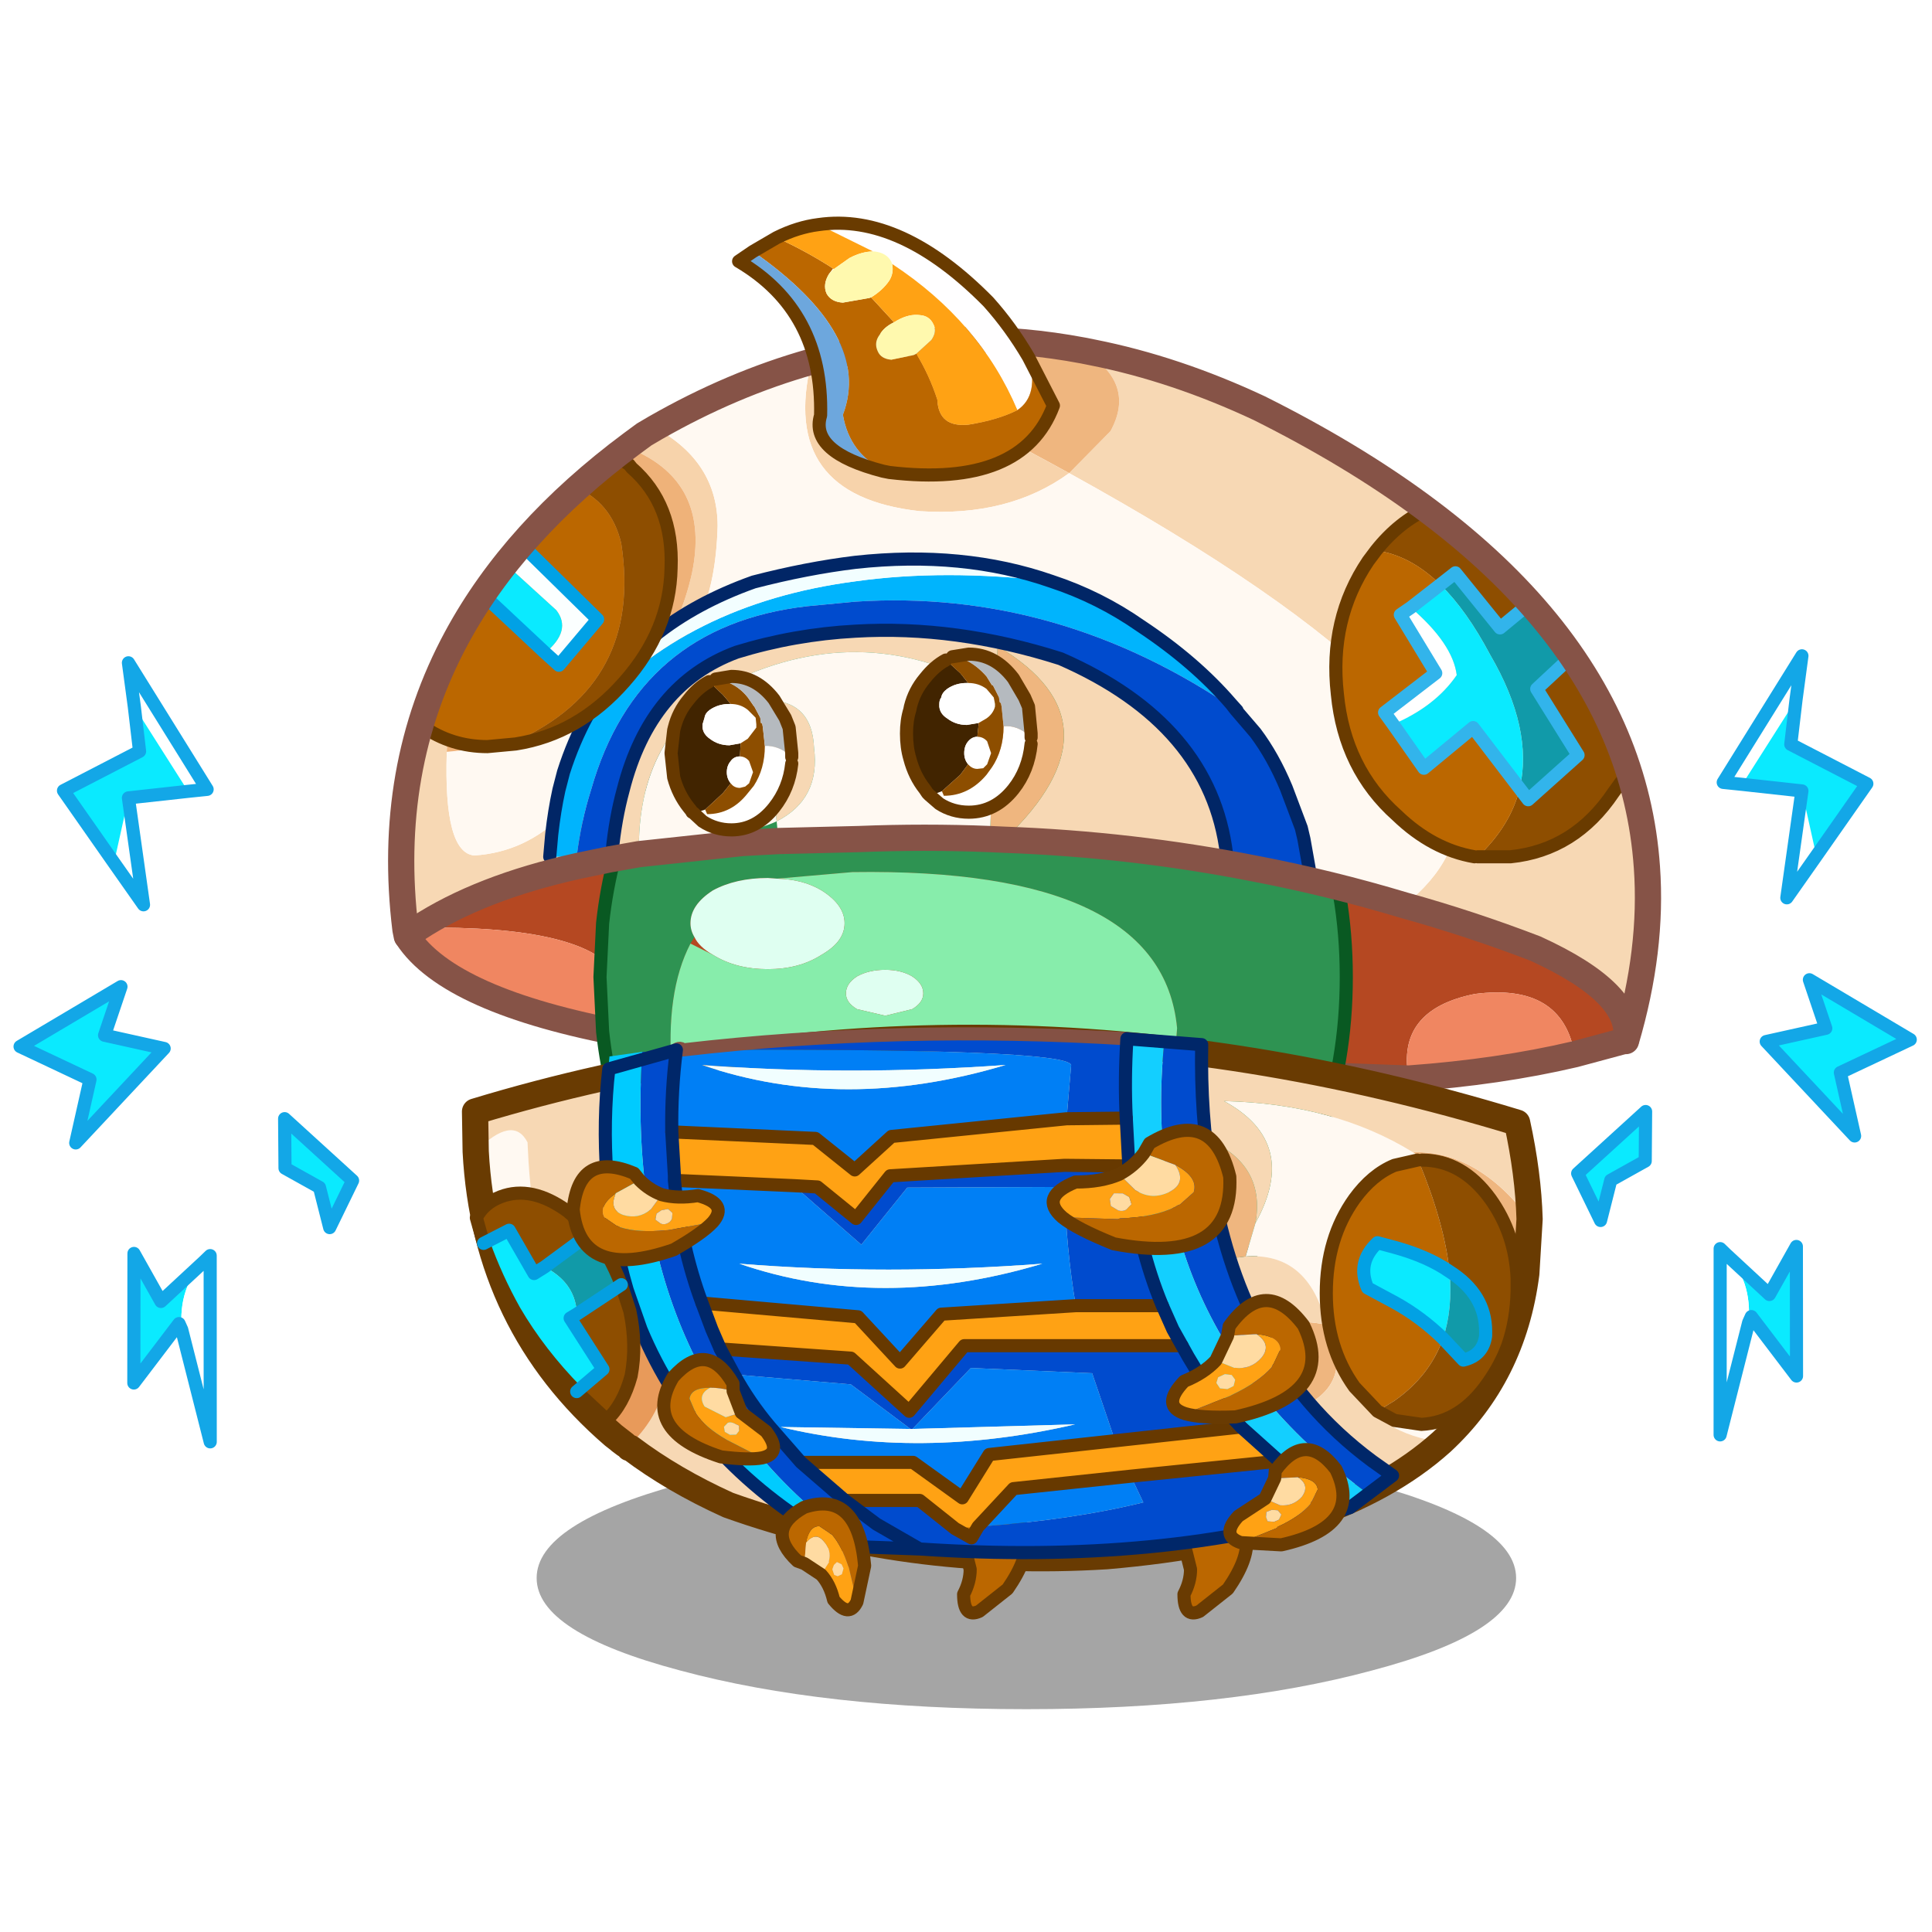 <svg xmlns:ffdec="https://www.free-decompiler.com/flash" xmlns:xlink="http://www.w3.org/1999/xlink" ffdec:objectType="frame" height="90" width="90" xmlns="http://www.w3.org/2000/svg"><use ffdec:characterId="25" height="90" transform="translate(-.8)" width="91.6" xlink:href="#a"/><defs><g id="a" transform="translate(.8)"><use ffdec:characterId="4" height="90" width="90" xlink:href="#b"/><use ffdec:characterId="24" height="139.05" transform="matrix(.5 0 0 .5 -.776 10.1)" width="182.95" xlink:href="#c"/></g><g id="b"><use ffdec:characterId="1" height="0" transform="matrix(.435 0 0 .434 .3 2.65)" width="0" xlink:href="#sprite2"/><use ffdec:characterId="3" height="49.05" transform="scale(1.917 1.835)" width="46.95" xlink:href="#d"/></g><g id="c" transform="translate(1.55 .6)"><use ffdec:characterId="5" height="20" transform="matrix(1.128 0 0 1.222 50 114)" width="80.9" xlink:href="#e"/><use ffdec:characterId="6" height="19.7" transform="translate(36.728 57.2) scale(1.222)" width="94.9" xlink:href="#f"/><use ffdec:characterId="7" height="64.3" transform="translate(55.29 30.94) scale(1.222)" width="57.9" xlink:href="#g"/><use ffdec:characterId="8" height="45.35" transform="translate(42.978 74.695) scale(1.222)" width="82.45" xlink:href="#h"/><use ffdec:characterId="9" height="10.8" transform="matrix(1.187 .286 -.286 1.187 99.9 81.214)" width="13.95" xlink:href="#i"/><use ffdec:characterId="10" height="8.95" transform="rotate(-21.789 257.176 -88.739) scale(1.219)" width="11.55" xlink:href="#j"/><use ffdec:characterId="11" height="7.25" transform="matrix(1.058 .611 -.611 1.058 64.026 104.016)" width="10.4" xlink:href="#k"/><use ffdec:characterId="12" height="9.4" transform="rotate(-9.824 644.421 -572.848) scale(1.221)" width="12.15" xlink:href="#l"/><use ffdec:characterId="13" height="9.55" transform="rotate(-25.034 307.388 -100.23) scale(1.22)" width="6.5" xlink:href="#m"/><use ffdec:characterId="14" height="8.55" transform="rotate(5.004 -1236.128 1369.537) scale(1.221)" width="9.35" xlink:href="#n"/><use ffdec:characterId="15" height="63.85" transform="translate(36.129 -.61) scale(1.222)" width="97.1" xlink:href="#o"/><use ffdec:characterId="16" height="19.45" transform="matrix(-1.222 0 0 1.222 19.91 40.34)" width="11.95" xlink:href="#p"/><use ffdec:characterId="17" height="13.4" transform="rotate(14.996 -258.118 47.356) scale(1.222)" width="11.65" xlink:href="#q"/><use ffdec:characterId="18" height="16.35" transform="matrix(1.058 -.611 .611 1.058 6.412 98.781)" width="10.9" xlink:href="#r"/><use ffdec:characterId="19" height="10" transform="rotate(-20.558 242.676 -25.045) scale(1.22)" width="5.5" xlink:href="#s"/><use ffdec:characterId="16" height="19.45" transform="translate(159.94 39.69) scale(1.222)" width="11.95" xlink:href="#p"/><use ffdec:characterId="17" height="13.4" transform="matrix(-1.18 .316 .316 1.18 176.386 67.758)" width="11.65" xlink:href="#q"/><use ffdec:characterId="18" height="16.35" transform="matrix(-1.058 -.611 -.611 1.058 173.438 98.131)" width="10.9" xlink:href="#r"/><use ffdec:characterId="19" height="10" transform="scale(-1.22 1.22) rotate(-20.556 123.726 385.652)" width="5.5" xlink:href="#s"/></g><g id="f"><path d="M76.35 18.4 47 17.35l-.6-.1Q27.8 17 16.6 15q.7-1.85-.3-3.95l-.2-.4Q13.9 6.7.8 6.9 5.55 3.8 13 2.15l2.4-.5 2.25-.4 10.65-1L34.4.1q5.05-.2 10 0l1.1.05q9.7.35 19.1 2.2 5.75 1.1 11.4 2.8 5.05 1.4 10 3.3 7.55 3.45 6.9 7.05L89 16.55q-.95-5.45-7.6-4.6-6.05 1.2-5.05 6.45" fill="#b54822" fill-rule="evenodd" transform="translate(1)"/><path d="M16.6 15Q3.2 12.5 0 7.6l.8-.7q13.1-.2 15.3 3.75l.2.4q1 2.1.3 3.95M89 16.55q-5.75 1.35-12.65 1.85-1-5.25 5.05-6.45 6.65-.85 7.6 4.6" fill="#f08661" fill-rule="evenodd" transform="translate(1)"/><path d="M77.35 18.4 48 17.35l-.6-.1Q28.8 17 17.6 15 4.2 12.5 1 7.6m92.9 7.9L90 16.55q-5.75 1.35-12.65 1.85" fill="none" stroke="#865347" stroke-linecap="round" stroke-linejoin="round" stroke-width="2"/></g><g id="g"><path d="M8.3 54Q1.35 46.3.2 35.8L0 31.65l.2-4.1q1.15-10.5 8.1-18.3Q16.7 0 28.45 0q11.8 0 20.1 9.25 8.35 9.3 8.35 22.4 0 13.15-8.35 22.35l-2.85 2.95q-3.05-5.55-1.7-21.4-1.15-12.25-24.75-11.9l-5.75.5-.7-.05q-2.45 0-4.2.95-1.7 1.1-1.7 2.5 0 .55.3 1.05l-.3.5q-3.85 7.4 2.05 24.65L8.3 54" fill="#2e9352" fill-rule="evenodd" transform="translate(.5 .5)"/><path d="M7.2 28.6q-.3-.5-.3-1.05 0-1.4 1.7-2.5 1.75-.95 4.2-.95l.7.05q2 .05 3.4.9 1.75 1.1 1.75 2.5t-1.75 2.4q-1.7 1.1-4.1 1.1-2.45 0-4.2-1.1-1.05-.6-1.4-1.35m14.55 2.5q1.2 0 2.05.5.85.55.85 1.3 0 .7-.85 1.2l-2.05.5-2.15-.5q-.85-.5-.85-1.2 0-.75.85-1.3.9-.5 2.15-.5" fill="#dffff1" fill-rule="evenodd" transform="translate(.5 .5)"/><path d="M45.7 56.95q-7.45 6.35-17.25 6.35-11 0-18.95-8l-.55-1.55Q3.05 36.5 6.9 29.1l1.7.85q1.75 1.1 4.2 1.1 2.4 0 4.1-1.1 1.75-1 1.75-2.4t-1.75-2.5q-1.4-.85-3.4-.9l5.75-.5q23.6-.35 24.75 11.9-1.35 15.85 1.7 21.4M21.75 31.1q-1.25 0-2.15.5-.85.55-.85 1.3 0 .7.85 1.2l2.15.5 2.05-.5q.85-.5.85-1.2 0-.75-.85-1.3-.85-.5-2.05-.5" fill="#87edab" fill-rule="evenodd" transform="translate(.5 .5)"/><path d="M8.3 54Q1.35 46.3.2 35.8L0 31.65l.2-4.1q1.15-10.5 8.1-18.3Q16.7 0 28.45 0q11.8 0 20.1 9.25 8.35 9.3 8.35 22.4 0 13.15-8.35 22.35l-2.85 2.95q-7.45 6.35-17.25 6.35-11 0-18.95-8L8.3 54z" fill="none" stroke="#095922" stroke-linecap="round" stroke-linejoin="round" transform="translate(.5 .5)"/></g><g id="h"><path d="M65.75 24.55q.2 2.55-2.55 3.85-2.3.2-2.5-2.3-1.7-5.1 4.25-3.95l.45.9.35 1.5m-6.95-7.6-1.15.15q-4.45-3.35-2.4-9.35 5.15 1.9 4.3 6.65l-.75 2.55M71.55 9q4.9-.15 8.9 5.1l-.25 4.15q-3.4-6-8.65-9.25" fill="#efb67f" fill-rule="evenodd" transform="translate(1 .7)"/><path d="M.1 8.95q2.85-2.85 3.95-.7Q4.5 19.7 9.3 28.4l1.3 2.2Q.8 22.15.1 8.95M73.75 31.1q-2.35-.3-4.05-1.35-1.7-1-2.85-2.8-.7-1.05-1.1-2.4l-.35-1.5-.45-.9q-1.35-5.55-6.15-5.2l.75-2.55q3.4-6.15-2.4-9.3 8.4.2 14.4 3.9 5.25 3.25 8.65 9.25-1 7.8-6.45 12.85" fill="#fff9f2" fill-rule="evenodd" transform="translate(1 .7)"/><path d="M9.3 28.4Q4.5 19.7 4.05 8.25 2.95 6.1.1 8.95L.05 5.9Q38.5-5.75 79.5 6.75q.85 3.9.95 7.35-4-5.25-8.9-5.1-6-3.7-14.4-3.9 5.8 3.15 2.4 9.3.85-4.75-4.3-6.65-2.05 6 2.4 9.35l1.15-.15q4.8-.35 6.15 5.2Q59 21 60.7 26.1q.2 2.5 2.5 2.3 2.75-1.3 2.55-3.85.4 1.35 1.1 2.4 1.15 1.8 2.85 2.8 1.7 1.05 4.05 1.35-8 7.2-25.55 8.7-15.3.95-28.85-3.9-4.2-1.9-7.45-4.35h-.1l.65-.85q4.25-4.8 0-11.05Q8.1 22 9.3 28.4" fill="#f7d8b4" fill-rule="evenodd" transform="translate(1 .7)"/><path d="M9.3 28.4q-1.2-6.4 3.15-8.75 4.25 6.25 0 11.05l-.65.85-.7-.55.4.3-.9-.7-1.3-2.2" fill="#e89a5a" fill-rule="evenodd" transform="translate(1 .7)"/><path d="M12.8 32.25h.1q3.25 2.45 7.45 4.35 13.55 4.85 28.85 3.9 17.55-1.5 25.55-8.7 5.45-5.05 6.45-12.85l.25-4.15q-.1-3.45-.95-7.35-41-12.5-79.45-.85l.05 3.05q.7 13.2 10.5 21.65l.9.7-.4-.3" fill="none" stroke="#693b02" stroke-linecap="round" stroke-linejoin="round" stroke-width="2"/><path d="m54.25 39.4-.35-.45q-.35-3.35 2.9-2.7 3.8 1.5.65 6.05L55.3 44q-1.2.55-1.2-1.3.5-.95.5-1.9l-.35-1.4" fill="#bb6700" fill-rule="evenodd" transform="translate(1 .7)"/><path d="m54.25 39.4-.35-.45q-.35-3.35 2.9-2.7 3.8 1.5.65 6.05L55.3 44q-1.2.55-1.2-1.3.5-.95.5-1.9l-.35-1.4z" fill="none" stroke="#693b02" stroke-linecap="round" stroke-linejoin="round" transform="translate(1 .7)"/><path d="m37.45 39.4-.35-.45q-.35-3.35 2.9-2.7 3.8 1.5.65 6.05L38.5 44q-1.2.55-1.2-1.3.5-.95.5-1.9l-.35-1.4" fill="#bb6700" fill-rule="evenodd" transform="translate(1 .7)"/><path d="m37.45 39.4-.35-.45q-.35-3.35 2.9-2.7 3.8 1.5.65 6.05L38.5 44q-1.2.55-1.2-1.3.5-.95.5-1.9l-.35-1.4z" fill="none" stroke="#693b02" stroke-linecap="round" stroke-linejoin="round" transform="translate(1 .7)"/><path d="m52.6.55 2.85.25q-.05 5.35.7 10 1 6.6 3.7 11.7 3.2 6 8.6 10.05l1.5 1.1H70l-.05.05-1.8 1.35Q50.4 22.15 52.6.55M66.75 36.1q-14.3 4.4-32.8 3.15l-4.1-.15-.65-.15q-18.05-13-16.4-37.6h2.35l-.1 6.1.25 3.35v.35q.5 5.05 2.05 9.35l.75 2 .65 1.5 9.95.7 4.45 4.05 4.2-5h16.6q1.85 3.4 4.5 6.2L48.85 31l-1.75-5.15-9.25-.4-4.45 4.65h-.15l-4.55-3.4-8.85-.75q1.1 2.1 2.65 3.9l2.45 2.8 3.3 2.9h5.7l2.7 2.15 1.25.7.5-.85q7.1-.5 12.6-1.85l-.95-2 11.3-1.15q2.4 2 5.4 3.55M15.9 1.2Q32.3-.7 49.75.35q-.2 3.1-.05 6.05l-4.55.05.35-4.1q-.4-1.3-29.6-1.15m34 8.85.1.75q.6 5.45 2.45 9.9h-6.6q-.75-4.45-.85-9.05l-12 .05-3.5 4.35-5.15-4.5 1.8.1 2.95 2.4 2.6-3.25L45 10l4.9.05" fill="#004bce" fill-rule="evenodd" transform="translate(1 .7)"/><path d="m49.75.35 2.85.2q-2.2 21.6 15.55 34.5l-1.4 1.05q-3-1.55-5.4-3.55l-2.9-2.6q-2.65-2.8-4.5-6.2l-.7-1.25-.8-1.8Q50.6 16.25 50 10.8l-.1-.75-.2-3.65q-.15-2.95.05-6.05" fill="#13cfff" fill-rule="evenodd" transform="translate(1 .7)"/><path d="M15.15 1.35q.5-.45.75-.15 29.2-.15 29.6 1.15l-.35 4.1L31.8 7.8 29 10.35l-3-2.4-10.95-.5.1-6.1m.15 9.8 9.05.4 5.15 4.5L33 11.7l12-.05q.1 4.6.85 9.05l-10.25.65L32.45 25l-3.2-3.45-11.9-1.05q-1.55-4.3-2.05-9.35m9.65 21.5-2.45-2.8q-1.55-1.8-2.65-3.9l8.85.75 4.55 3.4-9.9-.15q10.55 2.55 22.45-.2l-12.4.35 4.45-4.65 9.25.4L48.85 31l-9.6 1.05-2.05 3.3-3.75-2.7h-8.5m13.45 4.9 2.7-2.9 8.95-.95.95 2q-5.5 1.35-12.6 1.85m4.9-20.05q-11.9.9-23.1 0 10.75 3.7 23.1 0M40.5 2.35q-11.95.85-23.15 0 10.8 3.7 23.15 0" fill="#007ff5" fill-rule="evenodd" transform="translate(1 .7)"/><path d="m49.7 6.4.2 3.65L45 10l-13.3.8-2.6 3.25-2.95-2.4-1.8-.1-9.05-.4v-.35l-.25-3.35 10.95.5 3 2.4 2.8-2.55 13.35-1.35 4.55-.05m2.75 14.3.8 1.8.7 1.25h-16.6l-4.2 5-4.45-4.05-9.95-.7-.65-1.5-.75-2 11.9 1.05 3.2 3.45 3.15-3.65 10.25-.65h6.6m6 9.25 2.9 2.6-11.3 1.15-8.95.95-2.7 2.9-1.75.15-2.7-2.15h-5.7l-3.3-2.9h8.5l3.75 2.7 2.05-3.3 9.6-1.05 9.6-1.05" fill="#ffa214" fill-rule="evenodd" transform="translate(1 .7)"/><path d="m29.2 38.95-2.05-.55q-10.3-5.95-14.4-15.9l-1.1-3q-1.2-4.05-1.55-8.7-.3-4.3.2-9.1l2.5-.35q-1.65 24.6 16.4 37.6" fill="#00cbff" fill-rule="evenodd" transform="translate(1 .7)"/><path d="M33.25 30.1h.15l12.4-.35q-11.9 2.75-22.45.2l9.9.15M43.3 17.5q-12.35 3.7-23.1 0 11.2.9 23.1 0M40.5 2.35q-12.35 3.7-23.15 0 11.2.85 23.15 0" fill="#f1feff" fill-rule="evenodd" transform="translate(1 .7)"/><path d="m24.35 11.55 1.8.1 2.95 2.4 2.6-3.25L45 10l4.9.05m-34.6 1.1 9.05.4m21.5 9.15h6.6m-35.1-.2 11.9 1.05 3.2 3.45 3.15-3.65 10.25-.65m-.7-14.25L31.8 7.8 29 10.35l-3-2.4-10.95-.5M18.75 24l9.95.7 4.45 4.05 4.2-5h16.6M48.85 31l9.6-1.05M49.7 6.4l-4.55.05m-16.9 29.1h5.7l2.7 2.15 1.25.7.5-.85 2.7-2.9 8.95-.95 11.3-1.15m-36.4.1h8.5l3.75 2.7 2.05-3.3 9.6-1.05" fill="none" stroke="#673900" stroke-linecap="round" stroke-linejoin="round" transform="translate(1 .7)"/><path d="M15.15 1.35q.5-.45.75-.15Q32.3-.7 49.75.35" fill="none" stroke="#845144" stroke-linecap="round" stroke-linejoin="round" transform="translate(1 .7)"/><path d="M66.75 36.1q-14.3 4.4-32.8 3.15M55.45.8q-.1 5.35.7 10 1 6.6 3.7 11.7 3.2 6.05 8.6 10.05l1.55 1.1-3.25 2.45q-3-1.55-5.4-3.55l-2.9-2.6q-2.65-2.75-4.5-6.2l-.7-1.25-.8-1.8Q50.6 16.25 50 10.8l-.1-.7-.2-3.7q-.15-2.9.05-6.05l5.7.45zM29.2 38.95l-2.1-.55q-10.25-5.95-14.4-15.9l-1.05-3q-1.2-4.05-1.55-8.7-.3-4.25.15-8.15L15.4 1.2q-.4 3.15-.35 6.25l.2 3.35v.35q.5 5.05 2.1 9.35l.75 2 .65 1.5 1.05 1.95q1.15 2.1 2.7 3.95l2.4 2.75 3.35 2.9 2.4 1.8 3.3 1.9-4.15-.15" fill="none" stroke="#002769" stroke-linecap="round" stroke-linejoin="round" transform="translate(1 .7)"/><path d="m8.95 15.1-3.6 2.65-.8.5-1.9-3.3-1.95 1L.15 14Q.7 12.9 2 12.4q2.35-.9 5.1 1.1l1.85 1.6M7.8 21.35l3.4-2.25.65 2q.55 2.6.1 4.95-.6 2.2-1.85 3.35l-2.3-2.15 2-1.7-2.5-3.9.5-.3" fill="#8e4e00" fill-rule="evenodd" transform="translate(1 .7)"/><path d="m5.35 17.75 3.6-2.65q1.35 1.65 2.25 4l-3.4 2.25v-.25q-.2-2.2-2.45-3.35" fill="#119aa8" fill-rule="evenodd" transform="translate(1 .7)"/><path d="m.7 15.95 1.95-1 1.9 3.3.8-.5Q7.6 18.9 7.8 21.1v.25l-.5.3 2.5 3.9-2 1.7q-2.85-2.9-4.75-6.15-1.4-2.5-2.35-5.15" fill="#0aeaff" fill-rule="evenodd" transform="translate(1 .7)"/><path d="M8.95 15.1 7.1 13.5q-2.75-2-5.1-1.1Q.7 12.9.15 14l.55 1.95q.95 2.65 2.35 5.15 1.9 3.25 4.75 6.15l2.3 2.15q1.25-1.15 1.85-3.35.45-2.35-.1-4.95l-.65-2q-.9-2.35-2.25-4" fill="none" stroke="#693b02" stroke-linecap="round" stroke-linejoin="round" transform="translate(1 .7)"/><path d="m5.35 17.75 3.6-2.65m-8.25.85 1.95-1 1.9 3.3.8-.5m2.45 3.6 3.4-2.25m-3.4 8.15 2-1.7-2.5-3.9.5-.3" fill="none" stroke="#049fe0" stroke-linecap="round" stroke-linejoin="round" transform="translate(1 .7)"/><path d="M68.85 28.75 67.1 26.9q-2.15-3-2.15-7.15 0-4.2 2.15-7.2 1.35-1.85 3.05-2.55l1.75-.4.1.1q1.95 4.7 2.35 8.4-1.65-1.15-4.2-1.85l-1.3-.35q-1.6 1.5-.75 3.45l2.05 1.1q2 1.1 3.7 2.75-1 2.85-3.7 4.75l-1.3.8" fill="#bb6700" fill-rule="evenodd" transform="translate(1 .7)"/><path d="M72.25 9.6q3.05 0 5.2 2.95 1.9 2.65 2.05 6.05v1q-.05 2.2-.7 4.1-.55 1.5-1.5 2.85-2.1 3.05-5.1 3.2l-2.05-.3-1.3-.7 1.3-.8q2.7-1.9 3.7-4.75l1.55 1.65q1.5-.35 1.7-1.85v-.35q0-2.8-2.75-4.55-.4-3.7-2.35-8.4l.25-.1" fill="#8e4e00" fill-rule="evenodd" transform="translate(1 .7)"/><path d="M74.35 18.1q.25 2.85-.5 5.1-1.7-1.65-3.7-2.75l-2.05-1.1q-.85-1.95.75-3.45l1.3.35q2.55.7 4.2 1.85" fill="#0aeaff" fill-rule="evenodd" transform="translate(1 .7)"/><path d="M74.35 18.1q2.75 1.75 2.75 4.55V23q-.2 1.5-1.7 1.85l-1.55-1.65q.75-2.25.5-5.1" fill="#119aa9" fill-rule="evenodd" transform="translate(1 .7)"/><path d="m73.85 23.2 1.55 1.65q1.5-.35 1.7-1.85v-.35q0-2.8-2.75-4.55-1.65-1.15-4.2-1.85l-1.3-.35q-1.6 1.5-.75 3.45l2.05 1.1q2 1.1 3.7 2.75" fill="none" stroke="#02a1e4" stroke-linecap="round" stroke-linejoin="round" transform="translate(1 .7)"/><path d="M72.25 9.6q3.05 0 5.2 2.95 1.9 2.65 2.05 6.05v1q-.05 2.2-.7 4.1-.55 1.5-1.5 2.85-2.1 3.05-5.1 3.2l-2.05-.3-1.3-.7-1.75-1.85q-2.15-3-2.15-7.15 0-4.2 2.15-7.2 1.35-1.85 3.05-2.55l1.75-.4" fill="none" stroke="#693b02" stroke-linecap="round" stroke-linejoin="round" transform="translate(1 .7)"/></g><g id="i"><path d="M.95 8.75q-2.1-1.1.35-2.85 1.9-.45 3.1-1.35l1.5.9h.05q1.35.45 2.5-.5 1.15-1-.05-2.1 1.95.5 1.85 1.7l-.8 1.15-.15.1-.15.15Q7.8 7.1 5.25 7.8l-.15.1-4.15.85m3.2-2.2.2.5.65.2q.35 0 .55-.2l.3-.5-.3-.5L5 5.9l-.65.15-.2.5" fill="#ffa214" fill-rule="evenodd" transform="translate(.5 .5)"/><path d="m5.85 2.55.25-.85q4-3.9 6.55 1.05 1.9 6.6-7.4 7.05Q2.2 9.35.95 8.75L5.1 7.9l.15-.1q2.55-.7 3.9-1.85l.15-.15.15-.1.8-1.15q.1-1.2-1.85-1.7l-2.55-.3" fill="#bb6700" fill-rule="evenodd" transform="translate(.5 .5)"/><path d="M4.4 4.55q.95-.85 1.45-2l2.55.3q1.2 1.1.05 2.1-1.15.95-2.5.5H5.9l-1.5-.9m-.25 2 .2-.5L5 5.9l.55.15.3.5-.3.5q-.2.2-.55.2l-.65-.2-.2-.5" fill="#ffdba2" fill-rule="evenodd" transform="translate(.5 .5)"/><path d="M.95 8.75q-2.1-1.1.35-2.85 1.9-.45 3.1-1.35.95-.85 1.45-2l.25-.85q4-3.9 6.55 1.05 1.9 6.6-7.4 7.05Q2.2 9.35.95 8.75z" fill="none" stroke="#693b02" stroke-linecap="round" stroke-linejoin="round" transform="translate(.5 .5)"/></g><g id="j"><path d="M9.8 7.1q1.65-.85-.3-2.3-1.55-.35-2.55-1.1l-1.2.75H5.7q-1.1.35-2.05-.4-.9-.8.1-1.75-1.65.4-1.5 1.4l.6.9.15.15.1.1q1.1.9 3.15 1.5l.15.05 3.4.7M7 4.9l.2.4-.2.4q-.2.2-.5.2t-.45-.2l-.25-.4.25-.4.45-.1.5.1" fill="#ffa214" fill-rule="evenodd" transform="translate(.5 .5)"/><path d="m5.8 2.05-.2-.65Q2.35-1.8.25 2.25q-1.55 5.35 6 5.7 2.5-.35 3.55-.85l-3.4-.7-.15-.05q-2.05-.6-3.15-1.5l-.1-.1-.15-.15-.6-.9q-.15-1 1.5-1.4l2.05-.25" fill="#bb6700" fill-rule="evenodd" transform="translate(.5 .5)"/><path d="M6.95 3.7Q6.2 3 5.8 2.05l-2.05.25q-1 .95-.1 1.75.95.75 2.05.4h.05l1.2-.75M7 4.9l-.5-.1-.45.1-.25.4.25.4q.15.2.45.2.3 0 .5-.2l.2-.4-.2-.4" fill="#ffdba2" fill-rule="evenodd" transform="translate(.5 .5)"/><path d="M9.8 7.1q1.65-.85-.3-2.3-1.55-.35-2.55-1.1Q6.2 3 5.8 2.05l-.2-.65Q2.35-1.8.25 2.25q-1.55 5.35 6 5.7 2.5-.35 3.55-.85z" fill="none" stroke="#693b02" stroke-linecap="round" stroke-linejoin="round" transform="translate(.5 .5)"/></g><g id="k"><path d="M8.95 4.45q1.2-1.1-.75-1.9l-2.35-.3-.85.9-1.8.1q-.95-.5-.35-1.45-1.25.7-.95 1.5l.8.6.1.05.1.1q1.15.55 2.95.55H6l2.95-.15m-2.55-.9-.05.35-.4.25H5.5l-.25-.3.1-.4q.1-.15.35-.2l.5-.05.2.35" fill="#ffa214" fill-rule="evenodd" transform="translate(.5 .5)"/><path d="m4.5 1.15-.3-.5Q.8-1.3 0 2.5q-.1 4.8 6.2 3.45 2-.85 2.75-1.5L6 4.6h-.15q-1.8 0-2.95-.55l-.1-.1-.1-.05-.8-.6q-.3-.8.95-1.5.65-.4 1.65-.65" fill="#bb6700" fill-rule="evenodd" transform="translate(.5 .5)"/><path d="M5.85 2.25 4.5 1.15q-1 .25-1.65.65-.6.95.35 1.45l1.8-.1.85-.9m.55 1.3-.2-.35-.5.05q-.25.05-.35.2l-.1.4.25.3h.45l.4-.25.05-.35" fill="#ffdba2" fill-rule="evenodd" transform="translate(.5 .5)"/><path d="M8.95 4.45q1.2-1.1-.75-1.9l-2.35-.3-1.35-1.1-.3-.5Q.8-1.3 0 2.5q-.1 4.8 6.2 3.45 2-.85 2.75-1.5z" fill="none" stroke="#693b02" stroke-linecap="round" stroke-linejoin="round" transform="translate(.5 .5)"/></g><g id="l"><path d="M.8 7.5q-1.75-.9.35-2.45Q2.75 4.7 3.8 3.9l1.3.8h.05q1.15.35 2.1-.4 1-.85-.05-1.85 1.7.45 1.6 1.45l-.7 1L8 5l-.1.15Q6.7 6.1 4.55 6.7l-.15.05-3.6.75m2.95-2.3-.2.4.2.45.55.15.5-.15.2-.45-.2-.4-.5-.15-.55.15" fill="#ffa214" fill-rule="evenodd" transform="translate(.5 .5)"/><path d="m5 2.2.25-.7q3.4-3.35 5.6.9 1.65 5.65-6.3 6Q1.9 8.05.8 7.5l3.6-.75.15-.05Q6.7 6.1 7.9 5.15L8 5l.1-.1.7-1q.1-1-1.6-1.45L5 2.2" fill="#bb6700" fill-rule="evenodd" transform="translate(.5 .5)"/><path d="M3.8 3.9 5 2.2l2.2.25q1.05 1 .05 1.85-.95.75-2.1.4H5.1l-1.3-.8m-.05 1.3.55-.15.5.15.2.4-.2.45-.5.15-.55-.15-.2-.45.2-.4" fill="#ffdba2" fill-rule="evenodd" transform="translate(.5 .5)"/><path d="M.8 7.5q-1.75-.9.35-2.45Q2.75 4.7 3.8 3.9L5 2.2l.25-.7q3.4-3.35 5.6.9 1.65 5.65-6.3 6Q1.9 8.05.8 7.5z" fill="none" stroke="#693b02" stroke-linecap="round" stroke-linejoin="round" transform="translate(.5 .5)"/></g><g id="m"><path d="M3.15 8.25q-1.1.9-1.55-.9.25-1.2-.05-2.15l.95-.6v-.05q.6-.7.3-1.6-.25-.9-1.25-.45Q2.3 1.45 3 1.8l.45.75.05.1.1.15q.3 1.05.1 2.7v.1l-.55 2.65m-.7-2.6.2.2H3l.3-.35v-.35l-.25-.3-.3.1-.25.25-.05.45" fill="#ffa214" fill-rule="evenodd" transform="translate(.5 .5)"/><path d="m.75 3.9-.4-.4Q-.95.25 2.55 0q4.3.5 2.3 6l-1.7 2.25.55-2.65v-.1q.2-1.65-.1-2.7l-.1-.15-.05-.1L3 1.8q-.7-.35-1.45.7l-.8 1.4" fill="#bb6700" fill-rule="evenodd" transform="translate(.5 .5)"/><path d="m1.55 5.2-.8-1.3.8-1.4q1-.45 1.25.45.3.9-.3 1.6v.05l-.95.6m.9.45.05-.45.25-.25.3-.1.25.3v.35l-.3.35h-.35l-.2-.2" fill="#ffdba2" fill-rule="evenodd" transform="translate(.5 .5)"/><path d="M3.15 8.25q-1.1.9-1.55-.9.25-1.2-.05-2.15l-.8-1.3-.4-.4Q-.95.25 2.55 0q4.3.5 2.3 6l-1.7 2.25z" fill="none" stroke="#693b02" stroke-linecap="round" stroke-linejoin="round" transform="translate(.5 .5)"/></g><g id="n"><path d="M.9 7.5q-1.6-.4-.35-2L2.45 4l1.2.4q1 0 1.6-.8.55-.95-.45-1.45 1.45 0 1.6.8l-.35.9-.1.15v.1Q5.2 5.15 3.6 6.05l-.05.1L.9 7.5M2.65 5v.4l.15.3h.5l.35-.2.15-.4-.3-.3h-.45l-.4.2" fill="#ffa214" fill-rule="evenodd" transform="translate(.5 .5)"/><path d="M3.05 2.4v-.6q2-3.35 4.6-.5Q10.15 5.45 4 7.4l-3.1.1 2.65-1.35.05-.1q1.6-.9 2.35-1.95V4l.1-.15.35-.9q-.15-.8-1.6-.8l-1.75.25" fill="#bb6700" fill-rule="evenodd" transform="translate(.5 .5)"/><path d="m2.45 4 .6-1.6 1.75-.25q1 .5.45 1.45-.6.8-1.6.8L2.45 4m.2 1 .4-.2h.45l.3.3-.15.4-.35.2h-.5l-.15-.3V5" fill="#ffdba2" fill-rule="evenodd" transform="translate(.5 .5)"/><path d="M.9 7.5q-1.6-.4-.35-2L2.45 4l.6-1.6v-.6q2-3.35 4.6-.5Q10.15 5.45 4 7.4l-3.1.1z" fill="none" stroke="#693b02" stroke-linecap="round" stroke-linejoin="round" transform="translate(.5 .5)"/></g><g id="o"><path d="m52 9.7.75.15q6.3 1.25 12.7 4.25 28.1 14.05 29.55 35 .45 6.3-1.6 13.25.65-3.6-6.9-7.05-4.95-1.9-10-3.3 2.25-1.8 3.25-3.8 4.85-10.6-28.8-29.15l3.15-3.2q1.95-3.55-1.85-6L52 9.7m13.1 39.5Q55.7 47.35 46 47q9.35-8.9-.5-14.75l-.15 3.55q-9.8-5.75-20.1-.85-7.3 4-7.1 13.15l-2.25.4q-1.35-12.9 10.65-17.1 33-6.95 38.55 17.8M13.5 49q-7.45 1.65-12.2 4.75l-.95.1q-1.5-12.25 3.9-22.25-.65 5.15-.75 8.7-.25 7.7 2.1 7.9 3.9-.25 6.8-3.15 2.95.25 1.1 3.95m14.2-12.65q3.65-.05 3.8 3.65.5 3.9-2.85 5.6l-.95-9.25" fill="#f7d8b4" fill-rule="evenodd" transform="translate(1 .5)"/><path d="m46 47-1.1-.05.45-11.15.15-3.55Q55.35 38.1 46 47M33.35 10.05l.8-.2Q42.95 8 52 9.7l.25.15q3.8 2.45 1.85 6l-3.15 3.2q-7.8-4.3-17.6-9" fill="#efb67f" fill-rule="evenodd" transform="translate(1 .5)"/><path d="m18.1 17.45.45-1.35.85-.5q4.75 2.6 4.75 7.5-.25 8.6-4.9 10.15 2.1-2.75 2.95-6.6 1.35-6.6-4.1-9.2m13.2-6.9 2.05-.5q9.8 4.7 17.6 9-4.6 3.35-11.4 2.9-10.75-1.2-8.25-11.4" fill="#f7d3ab" fill-rule="evenodd" transform="translate(1 .5)"/><path d="M76.5 52q-5.65-1.7-11.4-2.8-5.55-24.75-38.55-17.8-12 4.2-10.65 17.1l-2.4.5q1.85-3.7-1.1-3.95-2.9 2.9-6.8 3.15-2.35-.2-2.1-7.9 11-1 15.75-7.05 4.65-1.55 4.9-10.15 0-4.9-4.75-7.5 5.85-3.35 11.9-5.05-2.5 10.2 8.25 11.4 6.8.45 11.4-2.9Q84.6 37.6 79.75 48.2q-1 2-3.25 3.8m-31.6-5.05q-4.95-.2-10 0l-6.1.15-.15-1.5q-1.1.5-2.6.8v.85l-7.9.85q-.2-9.15 7.1-13.15 10.3-4.9 20.1.85l-.45 11.15m-17.2-10.6.95 9.25Q32 43.9 31.5 40q-.15-3.7-3.8-3.65" fill="#fff9f2" fill-rule="evenodd" transform="translate(1 .5)"/><path d="M4.25 31.6q4.4-8.15 13.35-14.8l.5.65q5.45 2.6 4.1 9.2-.85 3.85-2.95 6.6Q14.5 39.3 3.5 40.3q.1-3.55.75-8.7" fill="#efb279" fill-rule="evenodd" transform="translate(1 .5)"/><path d="M63.65 37.1q-13.55-9.25-29-8.25l-3.7.35q-12.9 1.5-16.45 14-.75 2.35-1.1 5.1h-2.05l.15-1.7q.2-1.8.55-3.4l.35-1.35q.75-2.35 1.85-4.35 7.45-8.5 20.4-10.2 6.75-.95 14.95 0 3.65 1.2 6.8 3.4 4.15 2.75 6.9 5.95l.35.45-.35-.45.45.5-.1-.05" fill="#00b4fd" fill-rule="evenodd" transform="translate(1 .5)"/><path d="M49.6 27.3q-8.2-.95-14.95 0Q21.7 29 14.25 37.5q3.8-7 12.65-10.15 4.05-1.05 7.75-1.5 8.2-.9 14.95 1.45" fill="#f2feff" fill-rule="evenodd" transform="translate(1 .5)"/><path d="M13.4 48.3q.35-2.75 1.1-5.1 3.55-12.5 16.45-14l3.7-.35q15.45-1 29 8.25l1.5 1.75-1.5-1.75.1.05 1.35 1.65.05.05q1.35 1.8 2.35 4.2l1.15 3.05.2.85.4 2.25-6.3-1.1q-1.2-9.9-12.65-14.9-8-2.55-15.65-2.1-4.65.25-9.05 1.6-6.6 2.45-8.65 10.5-.6 2.2-.85 4.75v.35h-2.7" fill="#004bce" fill-rule="evenodd" transform="translate(1 .5)"/><path d="m63.65 37.1-.35-.45q-2.75-3.2-6.9-5.95-3.15-2.2-6.8-3.4-6.75-2.35-14.95-1.45-3.7.45-7.75 1.5-8.85 3.15-12.65 10.15-1.1 2-1.85 4.35l-.35 1.35q-.35 1.6-.55 3.4l-.15 1.7m4.75-.35q.25-2.55.85-4.75Q19 35.15 25.6 32.7q4.4-1.35 9.05-1.6 7.65-.45 15.65 2.1 11.45 5 12.65 14.9m6.3 1.1-.4-2.25-.2-.85-1.15-3.05q-1-2.4-2.35-4.2l-1.5-1.75m.1.05-.45-.5" fill="none" stroke="#012666" stroke-linecap="round" stroke-linejoin="round" transform="translate(1 .5)"/><path d="m9.1 24.45.25.2L15 30.2l-2.95 3.5-1.05-.95q2.05-1.7.85-3.25l-3.9-3.55 1.15-1.5" fill="#fbffff" fill-rule="evenodd" transform="translate(1 .5)"/><path d="m7.95 25.95 3.9 3.55q1.2 1.55-.85 3.25l-4.7-4.4 1.65-2.4" fill="#0aeaff" fill-rule="evenodd" transform="translate(1 .5)"/><path d="m9.35 24.65-.25-.2q1.9-2.4 4.15-4.35 2.8 1.15 3.55 4.3 1.65 10.7-8.05 15.1l-2.15.4q-2.75 0-4.95-1.55 1.95-5.6 4.65-10l4.7 4.4 1.05.95L15 30.2l-5.65-5.55" fill="#bb6700" fill-rule="evenodd" transform="translate(1 .5)"/><path d="M13.25 20.1q1-.9 2.15-1.7l.55-.4.45-.3.4.3.6.4.2.25q3.2 2.8 3 7.65-.1 4.75-3.55 8.65-3.5 4-8.3 4.75v-.2q9.7-4.4 8.05-15.1-.75-3.15-3.55-4.3" fill="#8e4e00" fill-rule="evenodd" transform="translate(1 .5)"/><path d="m9.1 24.45-1.15 1.5-1.65 2.4q-2.7 4.4-4.65 10 2.2 1.55 4.95 1.55l2.15-.2q4.8-.75 8.3-4.75 3.45-3.9 3.55-8.65.2-4.85-3-7.65l-.2-.25-.6-.4-.4-.3-.45.3-.55.4q-1.15.8-2.15 1.7Q11 22.05 9.1 24.45" fill="none" stroke="#693b00" stroke-linecap="round" stroke-linejoin="round" transform="translate(1 .5)"/><path d="m11 32.75 1.05.95L15 30.2l-5.65-5.55m-3.05 3.7 4.7 4.4" fill="none" stroke="#01a1e5" stroke-linecap="round" stroke-linejoin="round" transform="translate(1 .5)"/><path d="m85.8 29.2-2 1.65-3.4-4.2-1.15.9q-2.3-2.25-4.9-2.6 1.75-2.2 4-3.2 4.2 3.35 7.45 7.45m-.5 13.9.65.85 3.8-3.4-3.15-5.05 2.2-2.05q2.6 4.2 4.3 9.05l-.65.9q-2.95 4.4-7.85 4.9h-2.5q2.5-2.35 3.2-5.2" fill="#8e4e00" fill-rule="evenodd" transform="translate(1 .5)"/><path d="m79.25 27.55 1.15-.9 3.4 4.2 2-1.65 3 4.25-2.2 2.05 3.15 5.05-3.8 3.4-.65-.85q1.05-4.55-2.25-10.2-1.8-3.4-3.8-5.35" fill="#119aa9" fill-rule="evenodd" transform="translate(1 .5)"/><path d="M74.35 24.95q2.6.35 4.9 2.6L77 29.3l-.8.55 2.7 4.45-3.9 3 .65.9L78 41.55l3.75-3.1 3.55 4.65q-.7 2.85-3.2 5.2h-.25q-3.2-.55-5.9-3.15-4-3.55-4.55-9.25-.65-5.7 2.35-10.15l.6-.8" fill="#bb6700" fill-rule="evenodd" transform="translate(1 .5)"/><path d="m75.65 38.2-.65-.9 3.9-3-2.7-4.45.8-.55q3.2 2.75 3.5 5.15-1.65 2.4-4.85 3.75" fill="#fff" fill-rule="evenodd" transform="translate(1 .5)"/><path d="M79.25 27.55q2 1.95 3.8 5.35 3.3 5.65 2.25 10.2l-3.55-4.65-3.75 3.1-2.35-3.35q3.2-1.35 4.85-3.75-.3-2.4-3.5-5.15l2.25-1.75" fill="#0aeaff" fill-rule="evenodd" transform="translate(1 .5)"/><path d="m79.25 27.55 1.15-.9 3.4 4.2 2-1.65m-.5 13.9.65.85 3.8-3.4-3.15-5.05 2.2-2.05M77 29.3l2.25-1.75m-3.6 10.65-.65-.9 3.9-3-2.7-4.45.8-.55m-1.35 8.9L78 41.55l3.75-3.1 3.55 4.65" fill="none" stroke="#32b4eb" stroke-linecap="round" stroke-linejoin="round" transform="translate(1 .5)"/><path d="M78.35 21.75q-2.25 1-4 3.2l-.6.8q-3 4.45-2.35 10.15.55 5.7 4.55 9.25 2.7 2.6 5.9 3.15m.25 0h2.5q4.9-.5 7.85-4.9l.65-.9" fill="none" stroke="#693b00" stroke-linecap="round" stroke-linejoin="round" transform="translate(1 .5)"/><path d="M86.8 29.7q-3.25-4.1-7.45-7.45m10.45 11.7-3-4.25M94.1 43q-1.7-4.85-4.3-9.05" fill="none" stroke="#693b00" stroke-linecap="round" stroke-linejoin="round" stroke-width=".25"/><path d="M53.75 10.35q6.3 1.25 12.7 4.25 28.1 14.05 29.55 35 .45 6.3-1.6 13.25.65-3.6-6.9-7.05-4.95-1.9-10-3.3-5.65-1.7-11.4-2.8-9.4-1.85-19.1-2.2l-1.1-.05q-4.95-.2-10 0l-6.1.15-2.75.15-7.9.85-2.25.4-2.4.5q-7.45 1.65-12.2 4.75l-.85.6-.1-.5Q-.15 42.1 5.25 32.1q4.4-8.15 13.35-14.8l.95-.7.85-.5q5.85-3.35 11.9-5.05l2.05-.5.8-.2Q43.95 8.5 53 10.2l.75.15z" fill="none" stroke="#865347" stroke-linecap="round" stroke-linejoin="round" stroke-width="2"/><path d="M31.85.1Q38.1-.8 44.8 6q1.7 1.9 3.05 4.2.85 2.9-.85 4.05Q44.15 7.5 37.45 3.1l-.05-.15q-.35-.7-1.3-.8H36L31.85.1" fill="#fffeff" fill-rule="evenodd" transform="translate(1 .5)"/><path d="m47.85 10.2 1.9 3.7q-2.35 6.3-12.5 5.1l-.4-.15q-2.65-1.3-3.15-4.25Q36 8.55 26.85 2.15l1.8-1.05q2.3 1.05 4.3 2.35l-.3.4q-.5.8-.2 1.5.35.65 1.25.7l2-.35.15-.05 1.75 1.9q-.75.35-1.1.95-.45.6-.15 1.25.25.6 1.05.65l1.7-.35.2-.1q1 1.65 1.6 3.5.1 2.15 2.4 1.9 2.2-.35 3.7-1.1 1.7-1.15.85-4.05" fill="#bb6700" fill-rule="evenodd" transform="translate(1 .5)"/><path d="M28.65 1.1q1.6-.8 3.2-1L36 2.15q-.85 0-1.8.5L33 3.5l-.05-.05q-2-1.3-4.3-2.35m8.8 2q6.7 4.4 9.55 11.15-1.5.75-3.7 1.1-2.3.25-2.4-1.9-.6-1.85-1.6-3.5l1.15-1.05q.45-.65.15-1.2-.3-.65-1.05-.7-.8-.1-1.7.4l-.25.15-1.75-1.9q.9-.55 1.4-1.3.35-.6.2-1.25" fill="#ffa214" fill-rule="evenodd" transform="translate(1 .5)"/><path d="M36 2.15h.1q.95.1 1.3.8l.05.15q.15.65-.2 1.25-.5.75-1.4 1.3l-.15.05-2 .35q-.9-.05-1.25-.7-.3-.7.2-1.5L33 3.5l1.2-.85q.95-.5 1.8-.5m1.6 5.4.25-.15q.9-.5 1.7-.4.75.05 1.05.7.3.55-.15 1.2L39.3 9.95l-.2.1-1.7.35q-.8-.05-1.05-.65-.3-.65.15-1.25.35-.6 1.1-.95" fill="#fff9ae" fill-rule="evenodd" transform="translate(1 .5)"/><path d="M36.75 18.9q-5.6-1.45-4.75-4.25.2-7.95-6.25-11.75l1.1-.75Q36 8.55 33.7 14.6q.5 2.95 3.15 4.25l-.1.05" fill="#6da7dd" fill-rule="evenodd" transform="translate(1 .5)"/><path d="M31.85.1Q38.1-.8 44.8 6q1.7 1.9 3.05 4.2l1.9 3.7q-2.35 6.3-12.5 5.1l-.5-.1q-5.6-1.45-4.75-4.25.2-7.95-6.25-11.75l1.1-.75 1.8-1.05q1.6-.8 3.2-1z" fill="none" stroke="#693b00" stroke-linecap="round" stroke-linejoin="round" transform="translate(1 .5)"/><path d="M44.05 38.1v.1l-.1.95q-.4 0-.7.35-.3.35-.3.9 0 .5.3.85l-.6.8-1.4 1.25-.8.3-.5-.45q-.8-1-1.15-2.35-.25-.85-.25-1.9 0-1 .25-1.8l.05-.25q.3-1.2 1.1-2.15.75-.95 1.6-1.4l1.1 1 .6.75h-.1q-.85 0-1.5.45-.4.3-.45.65-.15.2-.15.5v.2q.05.55.6.9.65.5 1.5.5l.9-.15" fill="#412400" fill-rule="evenodd" transform="translate(1 .5)"/><path d="M43.25 35.05q.8 0 1.4.45l.55.65.1.5v.2q-.15.55-.65.9l-.6.35-.9.15q-.85 0-1.5-.5-.55-.35-.6-.9v-.2q0-.3.15-.5.05-.35.45-.65.65-.45 1.5-.45h.1m.7 4.1q.45 0 .75.35l.3.9-.3.85-.3.3-.45.05q-.4 0-.7-.35-.3-.35-.3-.85 0-.55.3-.9t.7-.35m-2.55 4.5q1.9 0 3.25-1.6l.4-.55q.9-1.35.9-3.15 1-.1 1.95.7l.15.15v.5q-.2 2-1.35 3.45-1.4 1.75-3.4 1.75-1.25 0-2.25-.65l.35-.6" fill="#fff" fill-rule="evenodd" transform="translate(1 .5)"/><path d="m44.05 38.1.6-.35q.5-.35.65-.9v-.2l-.1-.5-.55-.65q-.6-.45-1.4-.45l-.6-.75-1.1-1 .5-.25 1.1.3q.8.4 1.5 1.2l.4.65.1.05.45.9.05.35.1.1.05.25.15 1.5q0 1.8-.9 3.15l-.4.55q-1.35 1.6-3.25 1.6l-.15-.35 1.4-1.25.6-.8q.3.35.7.35l.45-.05.3-.3.3-.85-.3-.9q-.3-.35-.75-.35l.1-.95v-.1" fill="#8d4e00" fill-rule="evenodd" transform="translate(1 .5)"/><path d="m45.95 38.35-.15-1.5-.05-.25-.1-.1-.05-.35-.45-.9-.1-.05-.4-.65q-.7-.8-1.5-1.2l.15-.5q2 0 3.4 1.85l.85 1.45.3.7.2 2.05-.15.15q-.95-.8-1.95-.7" fill="#b5babf" fill-rule="evenodd" transform="translate(1 .5)"/><path d="M48.05 39.2v-.3l-.2-2.05-.3-.7-.85-1.45q-1.4-1.85-3.4-1.85l-1.25.2m6 6.65q-.2 2-1.35 3.45-1.4 1.75-3.4 1.75-1.25 0-2.25-.65l-.75-.65-.05-.05-.1-.1-.2-.3q-.8-1-1.15-2.35-.25-.85-.25-1.9 0-1 .25-1.8l.05-.25q.3-1.2 1.1-2.15.75-.95 1.6-1.4" fill="none" stroke="#673900" stroke-linecap="round" stroke-linejoin="round" transform="translate(1 .5)"/><path d="M25.15 36.65h-.1q-.85 0-1.5.45-.35.25-.4.6l-.15.5v.25q.05.5.55.85.65.5 1.5.5l.85-.15v.05l-.05.95q-.45 0-.7.35-.3.35-.3.85t.3.85l-.6.75-1.35 1.25-.75.25-.5-.4q-.8-1-1.15-2.3l-.2-1.85.2-1.75.05-.2q.3-1.2 1.1-2.15.7-.9 1.55-1.35l1.05 1 .6.7" fill="#412400" fill-rule="evenodd" transform="translate(1 .5)"/><path d="M27.75 39.85q1-.05 1.9.7l.15.15v.5q-.2 1.9-1.35 3.35-1.35 1.7-3.25 1.7-1.2 0-2.2-.65l.35-.55q1.85 0 3.1-1.6l.45-.55q.85-1.3.85-3.05m-1.85-.2-.85.15q-.85 0-1.5-.5-.5-.35-.55-.85v-.25l.15-.5q.05-.35.4-.6.65-.45 1.5-.45h.1q.75 0 1.3.45l.6.6.05.5v.25l-.65.85-.55.35m-.75 3.05q-.3-.35-.3-.85t.3-.85q.25-.35.7-.35.4 0 .7.35l.3.85-.3.85-.3.25-.4.1q-.45 0-.7-.35" fill="#fff" fill-rule="evenodd" transform="translate(1 .5)"/><path d="M25.05 35.05q.8.35 1.4 1.1l.45.65.05.05.45.85.05.4.1.05.05.3.15 1.4q0 1.75-.85 3.05l-.45.55q-1.25 1.6-3.1 1.6l-.15-.35 1.35-1.25.6-.75q.25.35.7.35l.4-.1.3-.25.3-.85-.3-.85q-.3-.35-.7-.35l.05-.95v-.05l.55-.35.65-.85v-.25l-.05-.5-.6-.6q-.55-.45-1.3-.45l-.6-.7-1.05-1 .5-.2 1.05.3" fill="#8d4e00" fill-rule="evenodd" transform="translate(1 .5)"/><path d="m25.05 35.05.15-.5q1.9 0 3.25 1.75l.85 1.4.3.75.2 1.95-.15.15q-.9-.75-1.9-.7l-.15-1.4-.05-.3-.1-.05-.05-.4-.45-.85-.05-.05-.45-.65q-.6-.75-1.4-1.1" fill="#b5babf" fill-rule="evenodd" transform="translate(1 .5)"/><path d="m29.8 40.4-.2-1.95-.3-.75-.85-1.4q-1.35-1.75-3.25-1.75l-1.2.2m-.5.2q-.85.45-1.55 1.35-.8.95-1.1 2.15l-.05.2-.2 1.75.2 1.85q.35 1.3 1.15 2.3l.2.25.05.1.1.05.7.65q1 .65 2.2.65 1.9 0 3.25-1.7 1.15-1.45 1.35-3.35m0-.5v-.3" fill="none" stroke="#673900" stroke-linecap="round" stroke-linejoin="round" transform="translate(1 .5)"/></g><g id="p"><path d="M1.45 9.8 0 9.65 6 0l-.45 3.35-4.1 6.45m5.65 5.45-2.25 3.2L6 10.3l1.1 4.95" fill="#fff" fill-rule="evenodd" transform="translate(.5 .5)"/><path d="m5.55 3.35-.4 3.4 5.8 3-3.85 5.5L6 10.3l-4.55-.5 4.1-6.45" fill="#0aeaff" fill-rule="evenodd" transform="translate(.5 .5)"/><path d="M1.45 9.8 0 9.65 6 0l-.45 3.35-.4 3.4 5.8 3-3.85 5.5-2.25 3.2L6 10.3l-4.55-.5z" fill="none" stroke="#13a7e7" stroke-linecap="round" stroke-linejoin="round" transform="translate(.5 .5)"/></g><g id="q"><path d="m6 7.55 4.65-.2L6 16.05l-.2-4.95L0 10.05l6.25-6.4L6 7.55" fill="#0aeaff" fill-rule="evenodd" transform="translate(.5 -3.15)"/><path d="m6 7.55 4.65-.2L6 16.05l-.2-4.95L0 10.05l6.25-6.4L6 7.55z" fill="none" stroke="#13a7e7" stroke-linecap="round" stroke-linejoin="round" transform="translate(.5 -3.15)"/></g><g id="r"><path d="m6.35 8.7.05-.5-5.25 2.2L6.1 1.85l-.05 4.2 4.4-1q-2.7.7-4.1 3.65" fill="#0aeaff" fill-rule="evenodd" transform="translate(-.65 -1.35)"/><path d="m10.45 5.05.6-.15-7.1 12.3 2.4-8.5q1.4-2.95 4.1-3.65" fill="#fff" fill-rule="evenodd" transform="translate(-.65 -1.35)"/><path d="m6.35 8.7.05-.5-5.25 2.2L6.1 1.85l-.05 4.2 4.4-1 .6-.15-7.1 12.3 2.4-8.5z" fill="none" stroke="#13a7e7" stroke-linecap="round" stroke-linejoin="round" transform="translate(-.65 -1.35)"/></g><g id="s"><path d="m3.2 7.7 1.3-3.55 3.2 6.25-2.9 2.75.35-3.15L3.2 7.7" fill="#0aeaff" fill-rule="evenodd" transform="translate(-2.7 -3.65)"/><path d="M3.2 7.7 5.15 10l-.35 3.15 2.9-2.75-3.2-6.25L3.2 7.7z" fill="none" stroke="#13a7e7" stroke-linecap="round" stroke-linejoin="round" transform="translate(-2.7 -3.65)"/></g><path d="M46.95 49.05H0V0h46.95v49.05" fill="#333" fill-opacity="0" fill-rule="evenodd" id="t"/><path d="M11.85 17.05Q0 14.15 0 10t11.85-7.15Q23.7 0 40.45 0 57.15 0 69 2.85q11.9 3 11.9 7.15T69 17.05Q57.15 20 40.45 20q-16.75 0-28.6-2.95" fill-opacity=".353" fill-rule="evenodd" id="e"/><use ffdec:characterId="2" height="49.05" width="46.95" xlink:href="#t" id="d"/></defs></svg>